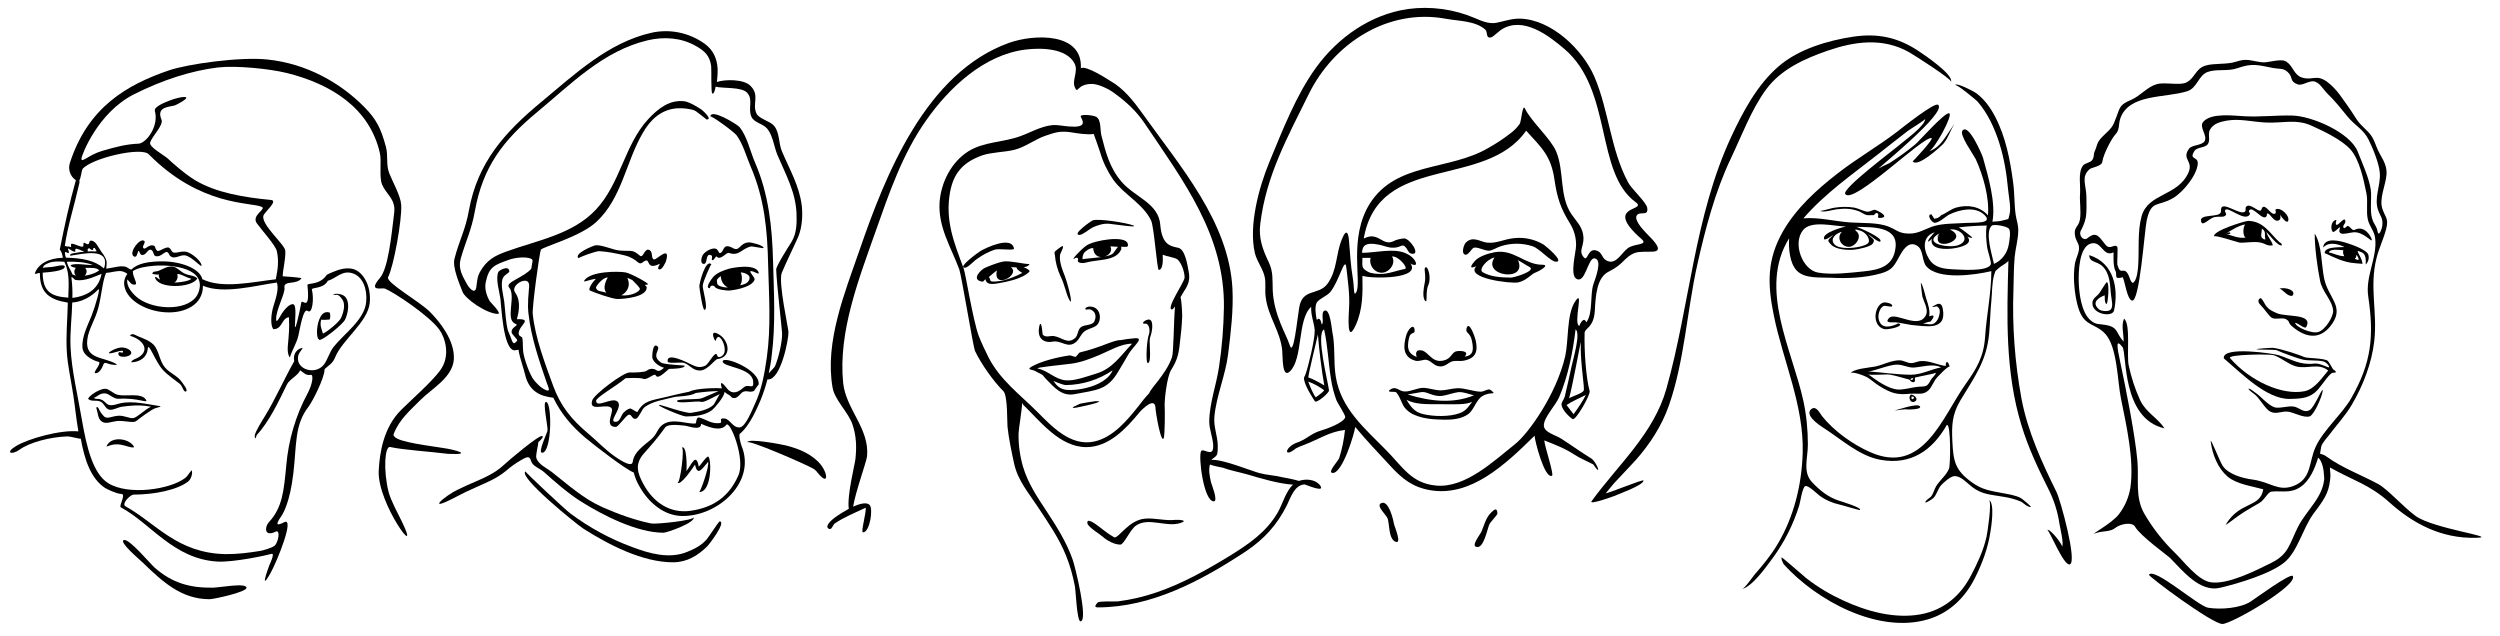 <?xml version="1.0" encoding="utf-8"?>
<!-- Generator: Adobe Illustrator 22.1.0, SVG Export Plug-In . SVG Version: 6.00 Build 0)  -->
<svg version="1.1" id="Layer_1" xmlns="http://www.w3.org/2000/svg" xmlns:xlink="http://www.w3.org/1999/xlink" x="0px" y="0px"
	 viewBox="0 0 2079.4 529.3" style="enable-background:new 0 0 2079.4 529.3;" xml:space="preserve">
<g>
	<path d="M120,200.4c-3.6-2.9-12.6,9.2-9.2,12.4c3,2.9,3.7-3.2,4.1-3.7c1.1-1.7,1,2.5,2.9,2.9c4.2,0.9,5.1-6.3,8.5-3.8
		c1.6,1.2,1.2,4.3,3.1,4.8c4.5,1.3,7.6-4.5,9.9-3.2c1.2,0.7,1.3,2.1,2.1,2.9c3.4,3.7,8.3-1,12.5-0.3c6.1,1,14.5,11.6,13.7,8
		c-0.7-3.6-7.6-9.4-12-10.8c-4.4-1.5-10.3,2-12.2-0.1c-1.2-1.3-1.6-2.9-2.9-3.5c-2.7-1.2-8.5,4-9.9,2.5c-2.1-2.2-0.9-4-3.5-4.4
		c-3.5-0.6-6.2,3.6-7.6,2.5C117.5,205.1,121.6,201.7,120,200.4L120,200.4z M144.9,235c2.4-1,3.2-4.7,2.7-6.2c-1.2-3,8.7,2.4,9.6,2.5
		C162.8,232,152.9,235,144.9,235z M153.5,227.5c-3.6-1.7-6.2-5.1-9.4-5.7c-4.8-0.8-8.4,2-12.5,3.6c-1.5,0.6-4.7-0.1-4.9,2.4
		c2,0.2,3.7,1,5.4,0.4c-0.3,2,0.5,3,1.1,4.4c-1.9-0.6-2.2-2.1-4.3-2.3c1.3,10.3,30.8,9.5,35.2,1.3
		C161.6,228.9,157.5,229.4,153.5,227.5L153.5,227.5z M109.2,301.4c0.2-2.3,4.3-2.9,6.7-4.6c9.5-6.6,1.5-15-7.8-17.5
		c1.7-2.9,4.7-0.4,6.7,0.4c4.7,1.9,9.7,3.7,12.9,7c4.5,4.6,4.9,13.5,9.4,18.8c4.5,5.4,10.3,6.6,14.4,12.6c0.8,1.2,5.2,6.6,3.2,7.5
		c-2,0.9-2.7-4-4.9-6.1c-1.4-1.3-10.9-7.8-14.5-12c-6.5-7.4-11.9-23.7-12.4-17.4C122.2,297.3,116.5,301.1,109.2,301.4"/>
	<path d="M98.6,293.5c0.6-1.8,4,1.3,3.7-1.2c-0.2-1.9-7.4,1.5-11,1.6c-3.2,0.1,5.4-5.3,10.8-4.9c2.7,0.2,7.2,2,7.1,4.6
		C108.9,297.4,96.9,298.3,98.6,293.5L98.6,293.5z M133.1,337.8c-9.6-1.3-22.5-4.8-33.3-2.3c-2.6,0.6-5.6,2-8.7,1.4
		c-2.8-0.5-3.8-3.3-6.6-4.4c-3.3-1.4-3.3,0.1-6.6-1.5c3.6-1.3,4.8-4,9.4-3.8c3.5,0.1,7,4.8,11.4,4.5c16.9-1.1,25.4,4.7,22.5,0.5
		c-3.9-5.7-16.6-2.2-23.2-3.8c-4.3-1-7.6-5.7-11.5-5c-4.4,0.8-11.4,4.8-13.3,8.3c3,2.8,6.3,0.6,10.5,2.4c2.8,1.2,4.1,6.2,7.3,6.7
		c3.3,0.5,7.1-2.1,10.4-2.5c7.8-1.1,13.4-1.4,19.8-0.7c0.7,0.1,3.7,0.6,4.4,0.7c-4.6,1.9-11.4,8.8-14.5,9.4
		c-3.2,0.7-7.4-2.2-12.6-1.9c-5.4,0.3-9.1,3-11.8,0.7c-2-2-3.7-4.3-4.8-7c-0.6-1.2-2.4-1.6-1.5,0.9c1.1,3,0.8,8,4.5,10.4
		c3.3,2.1,7.8-0.1,12.4-0.6c6-0.6,13.5,2,16,0c2.5-2,12.7-9.7,16-10.7C130.8,339,135,338.1,133.1,337.8z M111.6,372
		c-2.7,0.8-6.5-1.4-11-2.1c-5.5-0.9-8.4,0.3-12.1,1.6C92.2,361.8,108.7,364.9,111.6,372"/>
	<path d="M327.5,360.8c4.9-12.4,14-19.7,22.1-28c8.9-9.1,27.1-18.8,27.9-34.1c0.8-15.8-12.1-31.5-20-39.4c-9-8.9-37-24.5-34.7-28.8
		c4.6-8.7,11.7-47.8,10.9-60.2c-0.5-7.4-7.2-19.3-9.9-26.1c-2.9-7.3-0.8-14.7-2.8-22c-4.1-15.5-8.1-23.1-17.8-33
		c-20-20.3-47.9-36.2-80.6-39.7c-22.8-2.4-65.9,3.6-82,9C105.2,70.6,73.3,89.3,58.3,135c-2,5.5-0.1,11.6,4.8,14.9
		c-5.3,18.8-9.4,37.7-13.4,57.8c1.5,1.1,2.2,4.5,2.6,6.7c-11.8,0.3-20.8,5.2-23.4,13.2c1.2,0.7,3.2-1.1,4.3-0.3
		c-0.2,16.6,8.5,22.1,23.2,24.4c-0.2,13-1.7,26.8-0.8,41.2c0.6,10.8,3.5,23.4,5.4,36c1.7,11.1,2.2,18.4,4.2,29.9
		c-15.1-1.5-41.9,6.2-51.7,12.1c-9.8,5.9-3.7,7.8,2.8,3.1c8.2-6,25.2-10.5,39.4-11c3-0.1,10.5,2.2,11.5,1.9
		c3.1,17.3,8.2,33,20.1,40.9c1.9,1.2,9.9,5,13.4,5c4.7,0-2.2,10-0.2,11.2c24.8,13.2,43.9,43.1,80.6,45.1c13.1,0.7,40.7-5.2,44.7-6.4
		c3.3-1-1.7,9.2-1.7,9.2c-5.4,14.8-5.1,17.5,1,6.6c5.7-10.3,20.3-46.8,11.2-42.1c-5.9,3-7.6,2.5-2.5-4.8c1.7-2.4,7.4-11.9,10.2-36
		c2.8-23.6,0.8-40.1,12.6-55.3c3.2-4.2,13.4-23.9,13.4-31.3c3.4-3.3,6.6-4.3,8.8-9.9c5.8-14.3,27-29.2,28.7-44.9
		c1.4-13.1-4.3-24.2-11.8-27.7c-6.4-3-14.3-0.2-19.2,1.9c-1.6,0.6-3.2,1.4-4.7,2.2c-6,9-16.3,6.5-16.1,8.5
		c2.5,23.7-4.5,10.9-5.1,14.6c-1.7,9.6-5.3,24.8-5.3,19.3c0-4.3,1.6-17.1-1.3-17.9c-3.3-0.9-8.1,5.4-9.4,7.4
		c-2.1,3.3-4.7,8.8-4.9,5.4c-0.5-7.9,7.8-21.9,6.9-26.8c-0.5-2.8,2.2-3.7,5.5-4c3.3-0.3,7.3-1.2,8.7-3.8c-6-1-10.3-1-15.7-1.5
		c0.3-6.6,2.5-13.7,2.2-21.2c-0.2-5.1-20.3-21.7-18.2-29.2c0.8-3,12.7-12.5,6.2-13.1c-22.2-2.1-45.7-6-62.8-16.3
		c-8.8-5.2-20.3-15.6-22.8-18c-3.5-3.2-15.9-9.7-14.8-13.4c1.6-5.5,11.4-14.5,9.4-19.2c-4.6-10.8,6.8-10.4,11-11.7
		c1.7-0.5,11.5-5.8,9.4-6.8c-1.8-0.9-9.5,1-13.8,2.8c-3.5,1.4-13,5-12.1,8.5c3.6,13.3-7.6,27.1-13.6,27.3c-10.1,0.4-18.6,2.6-30.2,6
		c-11.6,3.4-17.8,11-17.2,6c0.3-2.6,13.4-37.8,43.7-53.1c23.8-12,48-19.7,69.9-22.3c14.8-1.7,42.4,1,57.1,4.6
		c36.6,9.1,69,28.9,77.5,66.8c1.5,6.5-0.8,19.7,1.8,26c3.3,8,11.4,12,10.1,23.2c-2.3,19.3-5,46.5-11.9,54.5
		c-10.4,12,1.9,7.9,4.1,8.8c7.3,2.9,36.5,22.2,45.2,34c4.8,6.5,10,22,0.5,34.5c-7.3,9.7-23.1,23.5-32,32.3
		c-15.1,14.9-18.1,36.6-18.8,50.8c-1.3,27.3,36,76.9,19.4,42.5c-3.1-6.4-9.4-17.8-11.2-25c-4.5-17.8-3.2-38.3,1.3-37.3
		c11.4,2.5,31.3,3.6,48.2,5.7c22,1,5.3-3.6-4.3-4.9C347.5,369.4,325.3,366.6,327.5,360.8z M56.8,207.9c-1.5-3.4,3.7,2.1,5.7,1.4
		c0.6-0.2-0.5-1.1,0.5-2.3c0.6-0.6,3.1,0.7,7.2,2.4c-2.6,0.1-5.1,0.5-7.6,1c-1.5,0.3-4.7,0.4-4.3,2.3c10.1-1.4,34.1-7.6,28.2,10.6
		c-7.6-6.6-17.5-8.6-31.7-9c-0.5-1.2-0.7-2.5-0.8-3.8c-0.1-1.8,1.1-0.4,2.8,0C57.5,210.7,57.4,209.4,56.8,207.9z M73.4,206.8
		c1.2-1.2,2.1,1.5,3.5,1.1c1.4-0.4,0.1-1.6,1-1.7c1.6-0.1,0.9,0.5,2.5,2.9c-2.1,0.2-4.1-0.3-7.6,0.1C73.7,208.6,72,208.2,73.4,206.8
		z M59.4,230.7c0.6-1,2.3,2.1,3.7,2.2c7.1,1.2,15.2-2.7,20.1-4.6l1.3-0.6c-2.2,11.5-10.2,18.3-24.3,20.1
		C60.4,242.2,60.1,236.4,59.4,230.7z M70.8,222.8c4.4,0.1,9.8-0.5,11.7,2.1c-4.3,3.4-12.6,4.7-11.9,4.3
		C71.5,228.5,73.2,225.1,70.8,222.8z M58.7,220.5c0.3,2.1,4.9,2,4.3,2.5c-0.9,0.9-1.3,2.2-1.1,3.5c0,1,0.4,2,1.2,2.6
		c0.6,0.5-1.9-0.5-2.8-0.8c-1.5-4.1-3.7-6-4.7-10.6c8.8-0.2,15.2,0.4,21.6,2.6C71.7,220.8,63.6,218.5,58.7,220.5z M56.8,247.6
		c-14.9-1-21.2-5.5-21.3-20.8c6.6-0.5,19.3-1.6,18.3-5.4c-0.4-1.5-6.1-0.2-8.5,0.3c-3.2,0.7-6.5,0.4-9.7,1.1c0.7-2.4,2.6-3.1,5-4.1
		c3.9-1.6,7.6-1.2,12.9-1C57.7,226.3,57.3,234.4,56.8,247.6z M227.3,255.1L227.3,255.1c-2,6.7-2.5,15.8,0.1,18.7
		c7.6,0,6.5-8.9,12.9-10c0.6,8.2-0.1,15.3-0.9,23.9c-0.3,3.4-0.1,7.5,1.7,9.6c2.1-6.8,5.6-11.7,7.1-18.2c1.3-5.8,4.1-23.3,7.7-20.5
		c3.8,3.1,5.5-9.8,3.5-17.7c-0.5-2.1,9.7-0.4,13.2-7.3c7.3-2.1,12.1-9.4,21.2-6.1c7.7,2.8,11.8,12.4,10.8,23.5
		c-1.3,15-18.3,26.4-27.1,37.5c-3.6,4.6-4.9,10.7-8.2,14.9c-7.1,8.8-22.9,4-21.4-6.5c0.5-3.7,2.2-4.3,3.9-7.5c-3.1,0-6.4,3.2-7,6.1
		c-0.4,1.6-0.4,3.4-0.1,5c-7.3,12.7-16.1,32.3-24.2,45.4c-2.2,3.6-8.3,13.2-8.6,16.4c-0.1,1.5,0.3,4.4,1.6-0.4
		c10.3-11,18.3-28,25.1-42c2.1-4.4,9-7.3,11.1-11.9c3.1,2.1,4.7,4.5,8.8,3.8c2.5-0.4,1.5,7.7-2.6,15.3c-10,18.6-16,39.1-17.8,60.2
		c-2,21.2-3.3,35.1-14.5,47.1c-3.4,3.6-4.1,12.6,5.7,7.8c4.3-2.1,2.1,9.5-1,11.8c-2.3,1.8-9.7,3.9-11.7,4.2
		c-9.2,1.5-19.2,2.8-29,2.7c-40.4-0.8-57.8-25.7-83.4-39.9c-3.2-2.3,4.4-9.6,6.9-9.6c17.5,0,36.7-4,45.4-10.9c2.2-1.7,4-6.3,3-9.4
		c-2.4,2.4-3.1,4.7-5.5,6.5c-12.3,9.5-47.4,14.8-64.1,4.2c-12.7-8-17.9-30.5-21.6-51.7c-3.7-21.6-8.7-42.1-9.6-61
		c-0.6-13.4,1.2-26,1.4-37.5c11.9-0.7,20.1-9.2,21.5-10.7c2.5-2.6-2.1,13.1-5.4,21.7c-3.2,8-8.3,17.5-7.6,26.6
		c0.6,7.5,11.1,11.3,12.9,11.6c4.4,0.6-5,9.3-2.1,9.6c3.3,0.2,5.7-4.6,6.7-7.4c0.7-2,2.8-0.9,4.8-0.2c2,0.7,7.9,1.2,5.9,0
		c-10.7-6.3-26-3.6-24.2-20.1c0.9-8.7,6.6-16.6,9.2-26.7c2.8-10.6,3.2-21.1,6.4-29c3.8-0.2,8.4-1.8,12.5-1.5
		c1.9,0.3,3.7,1.1,5.3,2.3c-2.3,2.9-3.2,6.6-2.5,10.2c2.2,12.3,19,21.2,35,21.8c15.6,0.7,30.5-6.5,30.3-22.1
		c17.4,7.2,43.3-0.2,61.5-2.7C232.2,240.4,229.3,248.5,227.3,255.1z M110.5,225.5c4.2-2.8,10.7-3.9,18.2-4.5
		c14.9-1,43.9,2.1,36.3,22.4c-5.8,15.3-35.6,15.3-50,4.7c-4.4-3.4-10.1-9.6-9.1-15.7c2.1,2,3.4,5.1,6.7,4.2
		C114.8,236,110.3,230.5,110.5,225.5z M68.6,140.6c7.4-9,48.8-18.7,55.1-12.3c43.3,43.8,85.3,39.6,94.1,43.8
		c3.9,1.9-8.9,6.9-4.2,13.6c4,5.6,15.6,18.3,16.7,23.3c1.7,8.2,0.9,14.2-0.9,23.3c-18.7,2.1-44.5,8.2-61.1-0.1
		c-2.1-9-18.1-14.9-33.7-14.8c-10.7,0.1-19.8,1.4-25.5,6.9c-1.2-0.5-2.3-1.1-3.3-1.8c-3.7-2.5-12.2,0.4-17.4,1
		c0.2-3.8,0.8-5.5-0.4-8.3c-1-2.1-2.2-4-3.7-5.8c-2.5-3.4-4.8-9.7-9-9.2c-1.3,0.2-0.7,2.4-1.9,2.9c-1.4,0.6-3.6-2.4-4-0.6
		c-0.1,0.6,0.2,2.3-0.4,2.6c-1.5,0.7-5.8-1.9-9.1-2.4c-1.7-0.2-0.3,3.1-0.8,2.8c-1.3-0.7-4-0.2-5.2-1c2.4-16.6,8-33.9,11.4-49.3
		c0.3-1.5,1.2-3.7,0.7-5.3C67.3,148.2,67.6,143,68.6,140.6z"/>
	<path d="M265.9,282.9l-1.5-1.5c-1.7-4.4-0.5-15.7,3.8-20.1c1.5-1.6,3.7-2.1,5.7-1.4l0.4,0.1l0.1,0.4c0.4,1.6,0.4,3.3,0,4.9
		l-0.2,0.5h-0.6l-1.3,0.1c-1.7,0.2-3.4,0.2-5.1,0c-1.5,4.6,0.5,8.2,1.4,11.6c4.3-2,13.6-9.8,15.1-13.1c2.4-5.3,3.8-12.1,0.7-15.8
		c-1.8-2.2-2.7-3.9-5.8-3.3l-1.8-0.7c3.7-0.6,8.3-0.1,10.5,2.5c3.9,4.7,2.2,13.4-0.2,18.6c-1.8,4-16.9,15.9-20.6,16.9L265.9,282.9z
		 M174.3,498.4c-23.3,0-39-14.4-55.5-30.4c-2.5-2.4-20.2-17.3-15.8-18.8s21.8,19.6,25.7,23c14.6,12.8,29.4,16.9,48.5,16.6
		c5.5-0.1,28.2-4.4,27.8,0.2C204.6,492.6,177.6,498.4,174.3,498.4L174.3,498.4z"/>
</g>
<g>
	<path d="M1903.1,183.9c2-4-5.7-11.6-10-9.9c-1.2,0.5,0.5,2.8-0.5,3.5c-3.6,2.6-8.2-8.8-11.1-4.6c-0.5,0.8-0.4,1.7-1.2,2.2
		c-2.3,1.3-9.2-7-12.2-2.9c-0.8,1.1,0.2,2.4-0.6,3.5c-3.2,4.6-19.4-9.3-20.1-1.8c-0.1,1.1,0,1-0.1,2.2c-0.6,5.5-19.1,1-16.4,8.5
		c1.3,3.8,6.4-2.7,10.6-3.9c4-1.1,8.5,0.7,10-2c0.6-1.1-1.3-2.6-0.8-3.7c1.7-4.4,16.2,10,20.5,3.5c1-1.5-1.3-1.9-0.5-3.4
		c2.7-4.7,11.8,9.8,14.6,4.6c0.7-1.4-0.4-1.9,0.7-2.1c2.2-0.5,5.7,8.6,10,5.3c1.8-1.3-0.2-5.6,0.9-3.7
		C1898.1,181.3,1902.1,186,1903.1,183.9L1903.1,183.9z M1943.2,186.9c-1.3-1.1,1.1-4.3-0.5-3.9c-3.4,0.8-4.6,6.7-2.6,9.6
		c1.2,1.9,6.4-5.1,6.2-3.2c-0.3,2.2-1.5,3.3,0.8,4.7c2,1.1,6.9-0.6,10.6-0.9c8.5-0.6,15.9,9.7,15,5.9c-0.4-1.9-5.8-12.3-14.2-7.9
		c-2.1,1-3.2-2.5-5.7-3.3c-0.5-0.2-2.8,2.6-3.4,1.7c-1.5-2.4,2.1-3.5,1.3-6.2C1949.8,180,1944.8,188.2,1943.2,186.9L1943.2,186.9z"
		/>
	<path d="M1884.5,199.7c-5.7-2.3-3.2-4-3.2-9.6C1885.5,192.9,1882.9,195.2,1884.5,199.7C1883,199.2,1883.8,197.8,1884.5,199.7z
		 M1851.3,194.4c3.9-2.6,11.7-7.3,16.2-7.7c-1.9,1.7-2.3,9.7,0.4,10.9C1862,198.5,1856.9,196.1,1851.3,194.4
		C1856.2,191.2,1856.8,196,1851.3,194.4L1851.3,194.4z M1896.2,201.7c-8.5-7.9-13.2-17.5-26.1-18c-2.3-0.1-30.7,8.5-28.4,13.1
		c-1-2,19.4,4.7,21.1,5c4.6,0.4,11.8-1.3,17.6,0c3.8,0.8,5.3,3,10,2.3c-0.5-3.5-4.3-6.9-5.3-11.1c2.2,1.9,9.4,11.9,12.8,11.1
		C1898.1,203.1,1897.4,202.1,1896.2,201.7C1889.7,195.8,1896.7,202.3,1896.2,201.7L1896.2,201.7z M1925.3,194.3
		c6.2,9.9,5.4,25.9,7.9,37.7c3.5,15.7,16.5,22.7,6.8,37c-8.8,13.1-20.8,13.4-33.7,2.3c-3.5-3-1.2-3.5-4.7-5.7
		c-2.8-1.8-8.4,0.4-11.7-1.1c-2.5-1.2-5.5-6.6-10.3-11.5c-1.5-1.5-1.8-4.3,0.9-5.1c2.1,2,2.9,4.7,4.7,7c2.5,3,4.5,3.7,8.6,5.6
		c7.6,3.4,30.1,0,24.6,11.2c-1.3,2.6-5.8-2.4-9.4-3.3c0,3.5,14,9.6,19.4,7.7c6-2,12.6-13.1,12.2-17.8c-0.7-8.6-9.2-15.7-10.9-25
		C1927.5,222.6,1925.2,205.3,1925.3,194.3"/>
	<path d="M1903.8,245.6c-2.7-1.1-5.3-4.7-7.8-5.6c5.1-1.3,14.1,1.4,10.9,5.8C1906.3,246.4,1904.6,246,1903.8,245.6L1903.8,245.6z
		 M1940.5,307.1c-1.1-2-3.7-6.5-4.4-7c-3.4-2.4-17.2-2-19.4-3.1c-2.7-1.3-18.8-6.9-26.2-7.7c-1.1-0.1-14.8,0.7-13.4,1.3
		c0.6,0.3,15.3,0.2,16.3,0.6c6,2.7,18,7,21.9,7.9c4.9,1.1,12.3,0.3,17.1,1.5c3.4,0.9,6.3,5.6,4.1,4.9c-2.2-0.7-7.6-3.6-11.5-3.1
		c-12,1.4-18.4-3.3-29.7-7c-4.2-1.3-47.3-7.9-45.6,2.7c14.4,12.1,35.6,34.2,55,33.7c9.7-0.2,16.9-0.6,23.3-7.8
		c3.8-4.3,10-14.2,12.6-14C1944,310.2,1943.2,308.8,1940.5,307.1L1940.5,307.1z M1916.8,325.4c-18.6,3.7-45.4-8.5-61.9-27.5
		c-2.8-3.2,33-3.5,36.2-2.5c6.5,2.2,11.9,7.4,18.5,9.3c9.4,2.6,18.6-3.2,26.9,3.5C1931.4,314.1,1925.3,323.7,1916.8,325.4z"/>
	<path d="M1931.9,325.3c0.6-5.4-6.6,13.3-10.7,15.7c-5.1,3.1-8.7-2.3-13.7-2.9c-4.6-0.6-12.1,2-15.9,0.6
		c-6.1-2.4-10.7-8.9-16.4-12.6c-5.5-4.4-7.3-3.5-0.7,1.3c5,3.3,8.9,12.3,13.9,15c4.9,2.5,9.1-0.6,14.7,0c4.6,0.6,13.3,5.5,18,3.9
		C1924.8,345.1,1931.3,330.2,1931.9,325.3L1931.9,325.3z"/>
	<path d="M1933.3,395.9c0,17.1-14.6,27.9-21.9,42.3c-7.4,14.8-7.7,22.8-22.5,30.1c-12.5,6.2-35.9,18.2-50.2,16
		c-10.6-1.7-22.1-17.1-29.3-24.1c-10.1-9.8-18.9-20.9-26-33.2c-7.7-13.7-4.2-28.4-5.6-43.8c-2-22-9.6-60.2-14.2-81.7
		c-3-13.8-3.8-20.1,1.8-12.8c3.8,5-1,59.6,35,67.6c-6.3-9.3-15.4-13-20.4-23.6c-4.2-9.2-7.3-18.8-9.4-28.7
		c-1.9-8.4,1.8-34.7-3.9-38.9c-2.6,5.5-0.1,13.3-0.4,19c-6.7-7.3-4-11.8-14.8-13.8c-5.8-1.1-7.9,0.2-12.8-4
		c-7.7-6.7-9.5-23.1-9.7-32.2c-0.2-7.6,0.2-28.6,10-31.5c9.3-2.7,10,11.7,19,7.3c-0.1,4.2-0.4,12,1.7,15.8c0.7,1.2,0,3.8,0.9,5.1
		c0.7,1,5.1-0.1,4.9-0.3c1.8,2.5,3.5,18.1,7.7,19.5c6.5,2.3,10.5-58.7,12.4-66.9c3.8-17,9.1-10.9,21.8-18.3
		c8.8-5.1,20.1-19.6,20.6-28.6c0.4-6.7-7.7-2.7-2.7-10.7c2.1-3.3,9.1-2.4,11.2-5.8c2.2-3.4-0.4-8.3,1.7-11.9
		c2.9-5.1,8.4-6.4,13.6-7.4c10.7-2,21.8,1,32.5,1.5c13.4,0.8,25.3-3.2,38,2.5c10,4.5,25.4,11.7,32.8,20c7.6,8.7,10.9,25.3,13.2,36.4
		c1.4,7.1-0.4,14.9,1.2,21.9c1.4,5.9,5.5,9.5,6.1,15.7c1.8,16.1-8.3,31.2-5.8,48.2c4.9,33,2.8,54.8-14,84.4
		c-7.5,13.2-23.4,26.8-29.7,40.6c-6,12.9-3,26.8-18.7,32.7c-12.7,4.6-18.7-3.3-33.7-5.4c-8.4-1.1-20.2-4.3-25-11.5
		c-2.4-3.6-10.4-24.4-9.9-20.1c1.4,10.9,5.9,22.1,14,29.1c7.6,6.4,20.2,7.9,29.7,10.6c-2.6,15.7-19.4,9.7-31.1,29.2
		c-1,1.8,8.9-6.5,15.1-10.3c3.3-2,9.4-5.7,12.7-7.5c4.6-2.6,7-9.2,10.2-9.5c8.9-0.9,15.7,1.8,24.1-3.9c7.8-5.3,12-15.6,14.6-24.3
		c3.6,2.5,4.9,11.2,4.9,15.1C1933.3,401.4,1933.3,390.2,1933.3,395.9L1933.3,395.9z M1734.9,180.9c0.8-4.6,0.6-12,0.5-17.1
		c-0.2-10.4-4.7-16.8,2.8-23.2c1.7-1.3,10-2.4,10.4-5.9c0.8-6.5,8-19.9,10.9-22.9c3.8-3.9,2.4-8.4,4.1-13.3
		c7.2-20.6,37-16.8,55.6-22.6c8.3-2.6,9.3-13.1,16.9-16c7.4-2.8,16.8-0.3,24.9-3.2c12.5-4.4,16.9-2.6,29.9-0.1
		c4.9,0.9,8.3-0.1,11.9,3.3c5,4.6,1,7.6,8.4,10.3c3.8,1.4,9.6-3.6,14-2.4c4.4,1.2,7.3,6.7,10.3,9.7c6.8,6.6,11.5,12.6,17.2,19.6
		c5.7,7,13.2,10.6,17.3,18.9c3.6,7.2,8.7,19.6,9.4,27.5c1,10.8-5.2,21.1-1.2,31.8c1.7,4.7,3.6,5.6,3.4,11.1c-0.2,4.6-3.2,10.8-4,6.3
		c-1-5.4-3-5.3-4.7-11.4c-1.8-6.3-0.1-17.2-1-23.6c-1.5-10-7.1-22-10.9-31.7c-6.4-15.9-38.3-29.6-54.6-29.9
		c-13.3-0.3-26,1.3-39.5,0.6c-8.9-0.4-27.7-3.1-34.3,4.6c-3.9,4.5,3.8,11.2,1.1,16.1c-2,3.6-10.7,3.1-12.9,6.2
		c-6.6,9.1,3.9,10-0.6,20.1c-8.9,19.7-33.4,16.8-38.9,36.1c-3.5,12.5-2,27.3-2.8,40.2c-0.2,3.4-0.8,11.9-3.7,14.8
		c-2.2,2.2-3.4-4.6-5-7.1c-3.8-6.2-6,2.2-8.7-7.7c-0.3-1.3,0.6-13.6,0-14.6c-2.4-3.2-5.9,3.1-9.9-1.9c-5.6-6.8-7.4-11.5-15.1-5.3
		c-3,2.4-7.1-2-5.6-5.9C1731.8,190.1,1734.1,185.2,1734.9,180.9L1734.9,180.9z M1978.1,402.6c-12.9-7-30.5-13.7-42.3-22.4
		c-7-5.2-6.6,1-5.1-8.6c0.4-2.8,5.6-8.5,6.9-10.2c6.2-8.3,13.2-15.7,18.5-24.7c9.4-15.9,16.6-34.5,18.7-52.9
		c2.8-24.1-4.2-45,1.9-69.2c2.2-8.7,6-16.2,8-24.1c2.1-8.4-0.2-9-2.9-16.1c-3.4-8.9,2.6-20.3,3.2-29.2c0.6-9.9-5.2-14.7-8.4-23.3
		c-3.7-9.8-4.7-10-12.5-17.8c-4.1-4.1-6.5-9.2-9.7-13.6c-5.4-7.4-10.5-16.3-18.6-22.3c-9.3-6.9-12.3-0.8-21.4-3.8
		c-6.4-2.2-7-9.2-12.5-13c-4.6-3.3-15.2,1.1-20.6,0.4c-10-1.3-12.2-3.5-21.4-0.5c-7.8,2.6-18.1,1-25.6,3.3
		c-8.3,2.6-8.6,10.4-15.8,14c-5.4,2.7-17.9-0.5-24.6,1.4c-8.2,2.4-13.5,9.7-21.4,13.1c-9.4,4-9.1,6-12.1,14
		c-3.4,9.2-3.8,8.9-11.6,16.5c-5.1,5-4.3,7.5-6.6,12.5c-1.2,2.7,0,3.9-1.9,6.9c-1.5,2.5-6.2,2.4-7.9,4.9c-4.1,5.8-1.8,15.8-2.3,23
		s1,15.2-0.1,21.7c-1.2,6.9-5.7,5.9-3.9,14.4c0.6,2.8,2.8,5.5,3.1,8.2c0.5,4.6-2.5,9.1-3.4,14.2c-0.8,5.5-1,10.9-0.6,16.4
		c0.5,7.4,1.7,15.7,4.3,22.7c5,13,13.4,10.5,21.5,19.1c10.2,10.9,10.2,39.8,13.1,53.7c4.6,23.1,11.1,50.8,7.9,74.2
		c-1.3,8-4.5,15.6-9.5,22.1c-6,8.2-26.9,18.7-18.9,15.7c5.1-1.8,11.8-0.8,15.8-4.2c5-3.8,14.3-4.9,16.4-1.1
		c4.1,7.5,27.6,24.5,29,25.9c11,11.2,25,28.9,41.7,25c15.3-3.6,42.2-11.6,53.9-21.4c10.7-9.1,14.9-27.7,23.5-39.7
		c5.4-7.5,11.8-14.8,13.5-24.4c1.4-8.3,1-6.9,0.5-14.6c19.7,11.1,32.6,13.9,49.7,29.2c18.1,16.2,41.9,30.4,72.7,29.3
		c18.1-0.6-35.8-7.4-50.9-18C1998.7,421.5,1986,406.9,1978.1,402.6L1978.1,402.6z"/>
	<path d="M1960.8,216.1c-0.5-0.2-2.6-0.8-2-1.2c2-1.2,0.2-4.3,1.9-2C1961.7,214.3,1962.6,216.8,1960.8,216.1L1960.8,216.1z
		 M1937.1,210c0.8-3.5,10.1-1.9,12-1.9c-0.5,1.7-0.2,3.5,0.8,5C1945,213.1,1941,210.6,1937.1,210z M1970,212.4
		c-0.4-4.3-13.1-8.6-16.6-9.8c-7.7-2.6-19.6-5.4-21.1,2.8c-0.4,2.4,2.4-6.8,17.3-0.2c2.6,1.1-16.8-1.3-16,5.5
		c0.5-0.4,9.5,4.9,17.9,7c6.4,1.7,12.5,1.3,13.4,1.9c0.5-4.3-6.4-12.3-2.8-10.6c2.8,1.2,6.3,1.1,5.6,11
		C1969.8,218,1970.6,215.2,1970,212.4C1969.5,207.2,1970.2,214.5,1970,212.4L1970,212.4z M1740.4,252.9c-0.4-5.1,3.8-6,6.1-9.6
		c0.8-1.2,5.1-8.2,5.8-8.7c2.6,0.7,1,17.1,0,18.2c-2.1-0.2-1.5-6.1-1.7-7.2c-5.2,2-11.2,5.9-4.9,11.6c1.9,1.7,7.4,2,9.2,0.8
		c3.4-2.1,1.4-8.4,0.9-13.1c-0.8-8.2-0.8-17.5-7.1-23.5c-4.7-4.4-10.8-2.9-11-9.2c20.8,6.5,24.5,27.9,20.7,46
		C1757.1,264.1,1741,261.6,1740.4,252.9L1740.4,252.9z M1848.5,519c-8.5,0-61.9-39.8-61.1-41c4.5-6.4,40.9,26.1,49.2,27.5
		c10.5,1.7,26.9,0.4,35.5-5.2c3.3-2.2,33.1-23.9,34.9-21.2C1912,486.6,1856.2,519,1848.5,519z"/>
</g>
<g>
	<path d="M598.7,278.6c-9.9-6.5-3.8,6.4-3.4,4.8c0.2-1.1,0.7-2.1,1.5-2.9c2.3-2,7.3,7.1,5.7,12.8c-0.7,2.2-3.5,4.6-5.5,3.3
		c-0.7-0.5-0.2-1.6-1.2-2.1c-2-1-6.5,8.3-9.1,9.6c-4.9,2.3-7.8,0.9-12.3-1.2c-0.9-0.4-20.7-11-19-2c0.3,1.6,11,0.3,13,0.8
		c5.3,1.4,7.4,6.5,13.8,6.5c6.2,0,12.4-9.2,14.4-9.5C608.7,297.2,606.6,283.9,598.7,278.6L598.7,278.6z M585.9,257.7
		c-1.5,0-4.1-17.3-4.2-19.5c-0.1-2.6,5.2-23.1,10-18.4c-0.3-0.3-7.2,14.6-7.2,18C584.3,240.3,589.6,257.7,585.9,257.7L585.9,257.7z"
		/>
	<path d="M585.5,219.5c-3.4,0-2-5.3-1.3-6.8c1.3-2.7,5.9-5.8,9.5-6c4.7-0.4,3.4,5.8,6.3,3.2c2.4-2.1,1.7-7.9,9.7-3.5
		c5.8,3.1,5.3-4.4,13.2-4.8c1.8-0.1,12.5,2.4,12.2,4.7c-0.1,0.5-9.6-1.6-10.5-1.3c-8,1.9-9.8,8.3-18.2,5.4c-2.3-0.9-7.1,6.7-10.3,3
		c-0.7-0.8-2.1,3.1-3.4,3c-2-0.1,1.4-3.8-2.1-4.4C586.8,211.4,588.6,219.5,585.5,219.5L585.5,219.5z M548.8,224.1
		c-3.6,0,1.1-5.3-0.3-4.6c-12.5,6.2-6.4-7.1-13.8-1.4c-4.3,3.3-3.6-2.8-15.2-5.7c-6-1.5-14.8-3.2-21-3.5c-3.3-0.1-17.8,5.5-17.3,5.9
		c-4.4-3.8,12.4-10.6,14.3-10.8c5.5-0.4,14.6,4,20.1,4.4c10.7,0.8,10-1.2,16.7,4.3c2.9,2.4,3.7-7.2,8.1-4.6c2.9,1.8,0.9,6.9,3.6,7.7
		c2,0.6,14.3-12.9,9.8,1.9C553.3,218.6,550.9,224.1,548.8,224.1L548.8,224.1z"/>
	<path d="M664,196.8c3.1-7.5,3.8-17.5,2.9-25.6c-2-16.6-10.1-30.1-16.5-45.3c-2.9-6.8-1.8-15.4-6.5-21.2
		c-3.4-4.1-12.8-5.8-14.8-10.5c-3.6-8.3,3.1-14.9-5-22.9c-5.6-5.6-21.2-5.4-27.8-3.1c0.4-3.7,0.7-7.4,0.6-11.1
		c-0.6-8.7-3.7-15.6-10.9-20.8c-12.9-9.2-29-12.5-44.4-9c-36,8.2-64.1,34.9-91.6,57.7c-30.4,25.2-52.8,50.2-60,90.1
		c-2.9,16.4-8.1,24.8-12,40.2c-1.8,7.1,4.1,20.6,6.7,27.4c2.2,5.8,19.8,18.2,29.3,18.4c4,0.1-6.2-9.8-6.6-10.5
		c-2.7-4.6-4.5-10.4-3.4-15.8c2.7-13.3,7.7-14.4,18.6-18.5c6.9-2.5,14.8-2.7,18.6-1.3c3,1.2,1.4,2.1,0.7,8.5
		c-6.1,7.3-22.1,11.3-18.5,15.5c6.2,7.2-3.6,27,5.3,30.3c3.8,1.4-4,2.5-3.1,7.4c0.3,1.4,4.4,5.2,4.6,6.2c0,0.1,0.4,0.4-1.8,2.2
		c-1.2,1.1-2.3-0.8-2.7-2c-1.5-4.5-3-7.1-3.4-8.8c-1.8-7.5-2-15.7-2.9-23.4c-0.7-5.3-3.4-14.3-1.1-19.7c1.1-2.5,5.3-4.4,5.3-5.3
		c0-5.7-8.4-1.2-9.1,0.3c-2.5,5.6,0.9,16.4,1.7,22.1c0.8,5.7,2.2,43.1,11.9,43.1c1.1-0.1,2.1-0.3,3.2-0.5c0.1,0.9,0.2,1.7,0.3,2.1
		c0.7,4.1,4.1,14.1,5.1,18.4c3.3,14.4,13.1,18.3,23.5,19.4c6.2,12.8,14.8,23.2,26.4,33.1c6,5.1,33.9,26.8,40.5,29.1
		c1.1,4.1,2.6,8,4.8,11.6c7.3,13.1,20.2,24.6,36,24.6c29.7,0,61.2-28.4,48.9-58.3c-0.5-1.1-2.7-9-1.4-10.1
		c8.7-7.2,14.7-22.4,17.1-27.7c2.3-5.7,4.3-11.5,5.8-17.5h0.7c10.5,0,17.1-33.6,16.8-39.6c-0.2-3.7-8.5-41.2-5.6-48.9
		C652.5,221.1,662.3,200.9,664,196.8z M454.7,324.7L454.7,324.7c-4.7-1.5-9.5-7.1-10.5-8.5c-3.6-4.2-8.4-18.3-9-23.5
		c-0.5-4.1-0.1-7.9-0.7-11.4c-0.3-1.7-3.2-1.3-3.1-4.1c0.2-6.8,12.4-12.1-1.5-11.7c0.4-1.8,4.6-14-1.5-22.3
		c-4.6-6.3,12.8-15.5,11.7-4.8c-1.6,16.5-0.7,20.6-0.5,22.7c2.1,19.3,8.9,39.1,15.2,57.4C456,321.9,458.1,325.6,454.7,324.7z
		 M614.2,395.3L614.2,395.3c-7.5,17.2-20.2,26.8-40,29.6c-17.3,2.3-30.8-7.2-38.9-22c-5.3-9.6-7.5-17.1,0.5-26
		c6.2-7,11-12.3,17.4-21.3c2.2-3.1,11-2.1,16.1-1.6c3.6,0.3,13.7,4.8,13.9-1.5c3,1.3,16,7.6,20.9,0.9
		C607,349.1,620.2,381.5,614.2,395.3z M650.5,276.9c0.3,7.4-3,20.9-5.9,27.8c-0.4,0.8-3,3.3-5.2,5.8c1.1-5,2-10,2.5-15
		c3.3-25.8,1.8-52,1.1-77.9c-0.7-28.3-3.6-56.2-15-82.4c-4-9.2-6.5-21.7-12.9-29.5c-1.9-2.3-24.2-15.9-24.2-8.7
		c0-1.6,19.6,12.5,21.9,15.7c5.3,7.3,8,17.5,11.5,25.7c11.6,26.8,14,53.1,14.6,81.9c0.7,25.7,2.5,51.6-1.1,77.1
		c-1.9,13.3-4.2,26.5-9.9,38.6c-2,4.1-7.6,19.2-12.7,19.5c-5.9,0.4-7.8-6.9-12.6-7.4c-5.7-0.6-0.8,3.4-3.9,3.8
		c-7.1,0.9-11.3-3.1-17.1-4.6c-2.7-0.7-2.4,4.8-3,4.9c-6.4,0.9-18.7-4.6-26.8,0.6c-5.4,3.4-4.7,8.4-11.2,13.5
		c-9.8,7.7-13.4,11.6-14.4,18.1c-0.9,5.3-13.7-4-14.9-4.8c-7.9-5.5-14.8-12.9-22.2-19.1c-13.7-11.6-22.7-22.5-28.9-39.3
		c-6.9-19-15-39.9-17.1-60.1c-0.6-5.3,5.6-51.1,6.8-53.4c1.3-2.3,32.8-10.7,46.1-23.1c21.3-19.7,24.6-50.1,38.7-74.1
		C541,99.4,550,91.1,563,90.1c4.2-0.3,10.7,0.2,14.7,1.8c1.7,0.6,9.8,7.5,10,7.5c5.6,0-3.9-8-4.3-8.3c-3.4-2.3-10.4-6.5-14.4-6.9
		c-12.2-1.3-21.6,6-30,15.1c-19.5,21.1-23,53.3-43.3,75c-19.4,20.7-48.2,25.4-74.2,34.8c-10.1,3.6-16.8,7.2-22.4,17.3
		c-2.1,4-2,5.8-2.9,12.3c-1.1,7.5-6.8-0.5-7.6-2c-4.1-7.4-7.7-13.3-5.4-21.6c4.3-15,8.9-23.4,11.8-39.6
		c6.6-36.7,23.4-58.7,51.6-82.1c28.4-23.5,55-51.1,92.2-59.9c13.4-3.1,27.5-2.3,39.9,4.7c7.5,4.2,11.5,8,12.8,16.6
		c0.4,2.5-0.3,22.8,1,23c1.3,0.3,2.1-2.2,2.7-5.7c6.1,1.6,21.6,0,26.2,5c5.3,5.8,0.6,12.9,3.5,19.8c2.2,5.3,9.5,5.7,13.2,10.1
		c4.7,5.6,5.7,14.9,8.4,21.6c6.8,16.1,15.3,31,16,48.9c0.3,8.2,0.2,16.5-4.1,23.6c-1.3,2.1-12.8,20-12.8,23
		C646,236,650.4,273.8,650.5,276.9z"/>
	<path d="M581.5,409.3c1.1,0,8.6-21.2,7.5-25.2c-5.2,6.2-8.9,12.2-10.9,2.3c-1.3,1.9-12.2,18.5-14.8,14.9c2.3,3.1,6.7-31.2,3.5-28.8
		c4.8-3.6,4.5,17.7,4.1,19.4c4.5-5.9,8.1-15.9,10.3-3.7c2.1-2,5.1-7.1,7.5-8.4C591.7,378.4,592.9,409.3,581.5,409.3L581.5,409.3z
		 M601.1,300.6c-0.2,4.8,24,5,25.3,16.3c1,8.3-3.7,1.6-7.9,5.4c-6.6,6-11,4.7-14.2,0.3c-1.7-2.2-6.5-7.9-3.9,0.4
		c-1.7-0.3-21-0.5-27.1,2.8c-7.2,1.4-18.1,4.1-18.9,4.3c-13.3,3.1-19,3.2-24.1,12.4c-0.5,1-4.8-2.8-6.2-2.7
		c-1.6,0.1-4.2,2.1-5.5,3.5c-2,2.1-2.9,7.2-5.9,7.5c-8.3,1.1,6.2-12.1,0.9-16.8c-4.7-4-17.3,5.8-17.8-0.5
		c-0.2-2.9,16.2-11.9,24.5-18.9c0.2,0,11.9-0.8,14.8,0.5c3.1,1.4,9.3-5.2,10.3-2.9c1.8,3.7,7.6-2.6,11.1-5.4h1
		c1.1,0,12.2-0.1,12-2.6c0-0.4-16.9-0.8-19.6-2.6c-8.7-5.8-0.3-10.7-2.9-13.4c-4.2-4.1-4.8,8.4-4.3,9.9c1.3,3.7,5.4,6.5,9.6,7.8
		c-2,1.8-4.2,3.5-6.2,2.1c-2.5-1.8-5.9-1.6-8.2,0.4c-1.7,1.3-11,1.6-14.1,1.4c-5.1-0.3-29.6,18.2-31.2,23.2
		c-3.4,10.7,13.5,1.3,16.3,7c1.5,2.9-6.5,15.1,3.3,15.1c2.1,0,7.9-8.8,10.4-10c3-1.3,2.8,4.3,6.6,3.1c1.9-0.6,4.9-7.6,6.4-9
		c6.2-5.5,18-7,25.9-9.1c1.2-0.3,13.3-0.5,17.1-3.2c6.3-0.9,12.7-1.5,19.1-1.6c-5,2-13.4,6-14.9,6.2c-4,0.9-19.7,0.2-19.7,2
		c0,2.7,17-0.3,19.8,0.7c2.4,0.9,8.6-2.9,15.8-6.4c-2.1,3.2-4.3,7.9-5.3,9c-4.4,4.2-12.7,5.7-18.6,6.6c-4,0.7-24.3-6.4-25.8-6.6
		c-5.8-0.5,18.3,9.6,21.5,9.6c7.3,0,15.7-0.8,21.8-5.3c1.6-1.2,10.3-11.1,10.3-15h0.2c1.2,1,2.4,1.9,3.8,2.6
		c2.1,1.2,1.2,2.4,4.3,2.4c3,0,5.3-4.6,7.5-5.3c3.6-1.2,5,1,8.8-0.6c-0.2,0.1,4-6.1,3.8-5.1C632.8,307.7,601.4,295.4,601.1,300.6z
		 M536.4,237c0.3,0,2.1-0.4,2.3-0.4c3,0-13.9-9.2-18.3-10c-5.8-1.1-29.3-1.2-34.4,6.7c-1.4,2.1,3.9-0.7,9.6-1.4
		c-2.6,2.5-7,8.9-4.8,9.8c4,1.8,18.5,7,22.9,7c5.8,0,24.3-1.7,24.2-9.6C538.1,238.8,537.4,238,536.4,237L536.4,237z M505.5,230.8
		c-3.5,6.3-3.2,10.4-1.1,12.7c-4.3-1.5-7.7-0.7-8.7-4.2C495.5,238.3,501.1,230.7,505.5,230.8z M516.7,245.6
		c3.9-1.8,8.5-6.9,5.1-14.5c1.4,0.5,2.8,1.2,4.2,1.9c2.9,2.8,6.2,6.3,6.2,7.2C532.5,242.4,524.8,246.6,516.7,245.6z M606.4,223.5
		c-4.4,1.3-10.1,3.3-13.2,6.9c-0.5,0.6-7.5,9.3-2.9,9.3c0.4,0,0.2-2.5,2.7-2.1c1.5,0.3,1.3,0.7,1.6,1.1c2,2.5,10.7,3,11.7,3
		c1.3,0,18.6-2,21.3-8.9c0.8-2.1-5.7-7.5-2.8-7.3c2.8,0.2,7.1,3.7,6.2,1C628.2,218.8,608.4,222.9,606.4,223.5L606.4,223.5z
		 M596.3,232.7c0.7-0.9,1.4-1.7,2.2-2.3c0.3-0.2,0.7-0.5,1.1-0.7c0,4,2.2,7.6,5.8,9.4c-2.4,0.1-5-0.4-7.2-1.4
		C596.1,236.7,596.3,234.4,596.3,232.7L596.3,232.7z M622.8,233.4c-1.5,2.5-3.7,3.1-7.3,3.9c2.1-2.3,1.9-8,0.6-10.7
		C616.9,226.4,626,227.9,622.8,233.4z M450.9,376.6c-3.8,0,4.1-16.2,4.5-18.4c0.5-3.2-4.3-23.9-1.3-23.9
		C459.4,334.3,459.1,376.6,450.9,376.6z"/>
	<path d="M576.9,430.1c1.4,2.7-31.3,6.1-35.3,5.3c-13.7-2.8-27.7-7.9-40.4-13.5c-15.8-7-28.6-18.6-42.2-29.3
		c-4.2-3.3-11.2-6.2-12.9-11.7c-0.7-2.1,1.5-10.2,1.7-13.2c2.8-2.4,4.3-4.3,3.3-5c-2.3-1.6-28.8,20.9-32,24
		c-8.6,8.2-20.2,12.2-31,17.1c-2.5,1.1-4.9,2.3-7.4,3.5c-10.3,4.8-28.2,20.1-1.2,5.9c5.1-2.7,10.2-5.2,15.5-7.5
		c12.4-5.6,19.4-8.1,29.4-17c3.8-2.9,7.8-5.5,12.1-7.7c4.3-2.2,4.8,1.4,5.2,2.4c1.3,4.5,7.2,6.1,10.5,9c9.2,8.2,20.3,18,30.7,24.5
		c18.1,11.5,46.8,26.2,69,26.2C554.7,443.1,579.1,434.5,576.9,430.1z"/>
	<path d="M598.5,433.7c-0.6,0-9,12.9-10.7,14.9c-4.5,5.2-10,7.9-16.4,10.5c-14.7,6-31.3,1.3-45.3-4c-18.6-6.8-36-16.3-51.8-28.1
		c-4.1-3-37.8-34.5-37.2-34.9c-6.6,4.4,43.4,44.7,48.1,47.6c20.9,13.3,49.1,28,74.6,28v0c11.5,0,20.6-5.5,28.6-13.4
		C589,453.9,604.7,433.7,598.5,433.7z"/>
	<path d="M654.1,370.6c-2.7-0.7-32.6-6.6-32.6-2.6c0-3,48.2,17.9,55.1,21.9c1.5,0.9,3,2.5,4.5,4.5c9.2,10.7,7.3-3.6-1.7-11.4
		C672.4,376.5,663.3,373,654.1,370.6z"/>
</g>
<g>
	<path d="M1369.3,193.9c-4-4.1-10.2-11.4-7.9-14.7c2.6-4,9.8,1.3,8.7-6.3c-0.7-4.7-13.1-15.8-15.8-21c-14.8-27.6-16-59.6-28.1-88
		c-9.8-22.7-35.7-47.7-61.9-48.4c-6.8-0.2-13.6,2.3-19.9,3.5c-7.1,1.3-14.8-2.9-18-4.1c-17.5-7.4-36.6-9.9-55.3-7.4
		c-31,4.5-58.1,23.5-76.3,48.5c-16.6,22.7-28.2,52.8-39,78.8c-8.8,21.3-17.4,53.2-12,75.9c1.8,7.1,6.9,13.2,8.2,20
		c1,5.2,0,10.9,0.7,16.1c1.9,16.5,12.3,28.6,13.8,44.8c0.5,5.6-0.2,23.4,6.3,17.4c11.3-10.7,6-43.2,17.8-53.8
		c-0.4,7.2,2.4,13,2.9,19.3c0.4,7.1-5.3,30.2-7.5,36.5c-0.8,2.3-1.6,2.6-1.4,4.3c0.8,5.9,7.1,15.4,9,18.4c1.3,2.2,12-6.9,11.8-9
		c-0.7-6.7-11.2-47-4.1-50.7c3.1,13.5,3.5,27.3,5.7,40.9c0.9,6.3,2.5,12.4,4.7,18.3c0.9,2.1,7.7,12.5,7.2,13.9
		c-1.3,4.4-14.8,9.5-20.1,11c-8.7,2.5-12.3,7.7-21,10.4c-9.6,4.2-9.9,12.7,0,4.5c1.6-0.9,3.9-1.9,7-3c12.2-4.6,20.8-10.9,33.9-12.4
		c-0.8,7.9-2.4,15.8-4.8,23.4c-0.5,2-10.3,12.1-5.5,12.4c8.2,0.5,18.3-33.2,18.8-38.3c10.4,12.6,18.3,20.4,29.3,32.5
		c9.8,10.7,18.7,17.8,33.5,20.2c33.1,5.4,61.2-20.5,86.4-45.4c0,3.4,8.2,36.2,14.5,33.3c1.9-0.9-6.4-25.1-6.4-29.4
		c9.4,3.8,16.7,6.4,25.1,11.9c4.6,3,10.3,5.3,15.6,8.1c8,11.7,2.7-2.3-1.7-5c-8.5-5.2-16.6-11.1-24.9-16.4
		c-4.9-3.2-14.5-5.2-14.5-11.1c0-6.7,10.1-17,12.8-23.6c7.4-17.4,11.4-37.7,13.6-56.3c4.5,3.3-2.1,24.8-3.4,31.1
		c-1.3,6.3-4.1,18.7-5.6,24.9c-0.7,2.6-2.9,4.7-2.7,6.6c0.2,3.8,5.6,9.8,9.3,12.1c2.4,1.5,14.9-20.1,14.1-23.4
		c-3-10.4-4.6-33.5-4.2-48.2c0.1-4.2,7.7-4.3,8.5-18.6c0.7-11.8,1.3-27.6,11.8-32.6c12.5-6.1,12.5-11.9,21.5-15.4
		c4-1.5,11.6-0.8,15.3-1.1C1384.1,208.7,1375.5,200.1,1369.3,193.9z M1094.4,330.5c-2.1-2.5-4.6-8.7-6.3-13.1
		c4.7,1.6,9.2,4.2,13.3,7.2C1099.9,326.8,1096.5,328.8,1094.4,330.5z M1101.5,320.6c-3.1-1.9-9.8-5.6-13.3-6.7
		c0.7-5.9,5.8-25.7,8-35.7C1097,289.8,1099.4,309.1,1101.5,320.6z M1314.8,284.3c-0.5,18.7,3.6,38.7,2.4,40.7
		c-1.3,2.3-9.6,4.6-12.1,6.3C1308,320.8,1314,288,1314.8,284.3z M1319.1,328.5c-3,5.6-6.5,11-10.3,16c-0.4-0.5-4.3-5.7-5.8-7.6
		C1307.1,334,1314.5,330.8,1319.1,328.5z M1325.3,236.5c-2.9,8.9-0.2,24.5-5.9,31.6c-2.1-5.4-5.4,1.6-5.8,3
		c-5.4-1.9,4.6-33.1-3.8-19.8c-6.7,10.5-5.1,32.5-7.9,44.9c-7.5,32.4-31,64.7-41.6,73.1l0,0c-17.8,14.1-41.3,36.7-65.6,34.6
		c-20.6-1.8-27.9-15.4-41.4-29.1c-18.4-18.8-38-34.8-42.3-61.8c-2-12.5-0.2-24.9-2.9-37.3c-0.4-2.3-1.8-18.6-6.1-17.4
		c-4,1-0.2,10.2-2.7,11.6c-0.1-1.3-1.5-7.2-4-3.7c-0.9-3.4-1.9-11.2-0.2-14.3c1.6-3.1,8.7-5.8,11.2-8.8c7.7-9.1,12.5-31.5,13.6-20
		c0.8,7.7,3,21.9,2.2,33.1c-0.3,5.9-2.2,31.3,5.6,14.1c5.9-13.1,5.8-26.8,5.5-40.9c7.6,2.6,49.3,2.9,39.9-10.4
		c0.9,1.1,5.6,2.6,4.6-0.4c-1.2-3.8-5.4-6.7-8.8-8.1c-10.1-4.3-25-0.2-36-0.2c0.1-6.5,3.6-8.8,13.4-6.9c6,1.1,9.1,3.4,15.2,2.4
		c4.5-0.8,5.4-3.7,8.6,1.1c1.5,2.2,1.8,4.1,4.9,4.2c6.3,0.2-2.2-12.5-7-12.8c-3.2,0.2-6.4,1-9.2,2.4c-2.6,1.3-5.6,1.1-8.1-0.3
		c-6.3-3.6-9.4-5.4-16.4-2c12.5-71.6,100.7-40.6,135.1-89.7c13.1,14.4,20.8,21,23.6,41.1c2.2,14.9,5.1,23.5,12.8,36
		c3.5,5.6,5.3,12.1,5.1,18.6c0,4.8-5.1,23.6-0.1,27.2c7.8,5.6,9.9-17.8,15.6-16.7C1333.1,215.9,1327,231.5,1325.3,236.5z
		 M1150.7,226.7c5.6-1,10.5-8,7.1-13.4c5.7-0.4,13.8,9.8,10.7,10.4c-6.8,1.3-11.5,3.5-18.3,4.1c-3.5,0.2-9.6-0.1-12.5-1.8
		c-5.6-3.2-4.5-4.3-4.5-11.5h6.8C1138.3,221,1144,227.9,1150.7,226.7z M1354,206.4c-5.2,3.7-10.2,14.9-18.1,10.1
		c-4.2-2.5-3-7-8.7-8.3c-6.7-1.5-6.6,9.6-9.8,5.9c-5.3-6,1.2-9.3-0.7-19.5c-1.2-6.5-5.7-10.8-9.3-16c-10.8-15.3-6-36-13.1-52.7
		c-4.5-10.7-20.9-25-25.9-35.6c-2.1-4.4-2.9,10.5-4.4,12.8c-2.3,3.1-4.9,5.9-8.1,8.1c-5.8,4.5-11.9,8.5-18.2,12
		c-32.4,18.9-76.4,11.5-98.3,46.1c-18,28.6-6.6,65.1-11.3,73.7c-2.5,4.6-1.5-4-3-12.4c-1.4-8-2.3-20.4-2.9-28.4
		c-0.4-7.8-2-13.2-6-3.4c-5.3,12.7-3.7,25.7-12.1,37.3c-7.5,10-20.9,3.3-23.5,19.9l0,0c-1.8,10.8-4.7,41.4-7.9,31
		c-2.7-8.7-13.2-24.9-14.1-45.6c-0.3-8.8,0.5-15.3-3.3-23.3c-5.3-11-8.6-20.4-7-32.3c4.9-39.9,22.6-71.7,40.3-107.6
		c20.9-42.4,66-71.5,114-62.6c10.8,2,24.5,1.6,32.9,9.1c2.1,1.9-0.1,8.2,5.5,6.1c0.7-0.2,6.5-5.4,8.1-6.4c17.9-11,39,5.1,52.2,16.4
		c40.1,34.2,25.4,102.7,59.1,127.3c10.8,7.8-27.7,2,4.7,30.5C1371.6,204.2,1359.8,202.2,1354,206.4z"/>
	<path d="M1294.2,217.7c7.5,0-9.1-13.5-10.2-14.2c-7.5-4.5-16.1-6.4-24.8-5.4c-8.2,0.8-14.6,4.6-22.4,3.7
		c-5.7-0.7-11.6-5.8-17.5-0.1c-1.8,1.8-3.3,7.4-1.9,9.2c2.9,3.7,6.4-4.1,8.3-4.8c3-1.1,8.9,2.6,13,2.4c2.4-0.1,7.1-3,9.3-3.6
		c8.7-2.9,18-2.9,26.7-0.1C1280.8,206.8,1289.7,217.7,1294.2,217.7L1294.2,217.7z M1188.1,236.9c2.6-6-0.5-16.3-2.6-14.4
		c-1.6,1.4,1.1,6.7-0.7,13.9c-0.5,2.3-2,10.9,0.5,13.7C1187.8,253,1185.3,242.9,1188.1,236.9L1188.1,236.9z"/>
	<path d="M1282.7,220.2c-14.5,0-23.7-13.3-39.5-10.4c-5.1,0.9-13.2,3.4-16.6,7.4c-1.1,1.3-6.7,7.7,1.4,4.2
		c-9.9,10,28.6,14.7,34.7,13.5c7.1-1.4,11.4-7.5,14.7-8.3C1278.9,226.1,1290.3,220.2,1282.7,220.2L1282.7,220.2z M1272.1,222
		c6.3,3.3-13.2,9-15.4,8.9c-7.8-0.1-16.7-0.5-23.5-4.5c-3.7-2.2,3.7-11,9.9-12.2c-10.8,15.5,27.8,20.9,19.5,2.2
		C1265.3,217.8,1268.7,220.2,1272.1,222z M1239.9,324.4c-2.1-1.6-5.4,1.5-8.5,1.4c-6-0.2-13.2-3.1-19.2-2.9
		c-4.8,0.2-9.6,1.8-13.8,1.8c-4.3,0-9.6-1.8-13.8-2.1c-5.7-0.3-10.8,3.3-16.5,3c-4.5-0.2-6.6-4.4-10.9-2.1c-5.7,3.2,2.9,2.2,3.5,2.5
		c2.9,1.5,5.3,10.2,7.6,13c2.2,2.7,4.9,4.8,8.2,6.1c8.1,3.5,16.4,3.8,25,4c6.5,0.1,14.3-0.7,19.8-4.7c4.6-3.4,6.7-12,11.6-14.9
		C1240.1,325.2,1245.7,329.2,1239.9,324.4L1239.9,324.4z M1199.3,329.3c3.6-0.4,9.6-2.6,13.4-3.1c4.8-0.4,8.6,1.6,13.3,2.6
		c-16.7,6.9-35.4,5.4-55.2-0.7c2.2-0.4,9.4-1.6,11.6-2C1187.2,325.5,1191.8,330.1,1199.3,329.3z M1215.9,342.9
		c-6.4,3.1-18.2,4-28.9,2.2c-9.1-1.4-12.3-4.6-17.1-12.5c7.8,3.8,15.3,3.6,27.5,3.6c12.2,0,21.6,0.7,27.1-2
		C1221.9,337.5,1220,340.9,1215.9,342.9L1215.9,342.9z M1159.4,435.6c-0.4-2.9-4.4-20.4-10.8-17c-4.2,2.3,4.5,9.6,5.6,12.7
		c1.6,4.8,0.7,16.9,6.5,19.3C1166.5,453,1159.6,437.3,1159.4,435.6z M1242.4,424.4c-6.5,5.2-7.1,10.5-10.1,17.6
		c-1.3,3-9.8,13-3.3,13c5.5,0,8.2-15.8,10-19.3c0.9-1.6,6.6-7.6,6.5-8.5C1245.4,425.9,1245.2,422.2,1242.4,424.4L1242.4,424.4z
		 M1179.5,291.5c-2.1,1-1.9,3.6-1.1,5.4c-8.1-3-7.8-8.5-6.7-14.5c1.3-7.9,5.5-3.3,4.9-8.2c-0.8-5.6-5.7-0.2-7.1,5.2
		c-2.2,8.3-3.1,17.5,7.6,20.6c3.3,1,6.8-1.2,9.4-0.7c4.4,0.9,6.3,5.5,11.6,5.5c4.6,0,6.7-3.6,10.5-4.4c2.9-0.5,5.7,0.2,8.9-0.4
		c10.3-2,12-7.9,9.8-17.4c-0.8-3.2-5.6-16.5-7.5-9.4c-1.1,4.3,3.2,2.9,4.6,10.8c1.2,6.5,1.5,11.6-6.1,12.6c4.8-5.4-5.6-4.9-7.4-4.3
		c-3.7,1.3-3.8,6-10,7.5C1189.6,302.7,1187.7,289.5,1179.5,291.5L1179.5,291.5z"/>
</g>
<g>
	<path d="M1323.8,416.9c-2.4,3.3,16.7-3.5,18.7-4.3c2.9-1.3,24.5-9,24.5-12.9c0-1.5-28.9,10.6-31.4,10.6c0,0,6.8-8.4,7.3-8.8
		c5.9-6.4,11.9-12.5,17.7-18.9c11.7-13.2,21.7-28.6,27.5-45.3c13-37.1,15-78.5,23.6-117c6.5-29.2,15-61.5,27.9-88.4
		c8.9-18.7,17.3-41.2,29.5-57.7c12.3-16.6,31.8-25.4,50.9-32c22.9-7.9,45.9-11,67.7,1.1c3,1.6,35.7,22.4,35.1,24.7
		c2-6.2-23.1-22.9-26.8-25.4c-17.3-11.6-34.2-15.1-54.5-12.1c-21,3.1-45.6,10.4-61.9,24.5c-17.9,15.3-29.9,37.8-39.7,58.9
		c-30.7,66.2-34.3,139.8-53.8,209.2C1375.6,360.7,1346,386.3,1323.8,416.9L1323.8,416.9z M1483.7,469.4c27,30,78.4,58,119.7,45.8
		c17.9-5.2,31.1-18.1,39.3-34.5c6-11.9,10.8-24.8,12.8-38c0.7-3.9,3.9-24.5-1.2-26.8c2.7,1.3-1.3,27.8-2,30.6
		c-2.5,11.2-7.5,21.9-12.8,32c-8.9,17.2-22.9,29-42.1,32.5c-21.7,3.9-44.7-2.5-64.4-11.6c-10.9-5-21.1-11.1-30.5-18.4
		c-1.7-1.4-20.4-17.7-20.6-17.4C1481.3,465.1,1483,468.2,1483.7,469.4z M1621.7,305.2c-0.2-0.9-1.5-5.4-2.9-3.7
		c-0.4,0.9-0.5,2-0.4,2.9c-6.7-0.8-13.6-4.5-20.4-4.1c-3,0.1-5.6,1.8-8.6,1.7c-3.1-0.1-6.1-2.2-9.1-2.3c-6.5-0.2-13.6,3.5-19.8,5
		c-3.5,0.9-21.7,2.1-21,6.4c-0.5-3.3,12.1,1.8,13.5,2.7c3.6,2.2,6.7,5.1,10.4,7.4c9.6,5.9,14.6,7.4,25.4,6.3
		c3.1-0.3,8.4,0.4,11.3-0.5c5.4-1.8,6.7-6.6,9.6-11.2C1610.7,314.1,1621.3,303.1,1621.7,305.2z M1566,305.8
		c3.8-1.1,8.3-2.6,12.3-2.5c4.9,0.1,8.9,2.7,13.7,2.4c6.4-0.4,15.9-3.6,22.5-0.1c-8.6,1.6-16.3,6.1-25.3,6.1
		c-11.4-0.1-24.2-2-35.7-2.8C1556.8,309,1562.8,306.6,1566,305.8L1566,305.8z M1591.4,314.6c-0.4,1.4-1.1,1.8-2.2,1.2
		C1588.4,314.8,1591.3,314.3,1591.4,314.6z M1605.9,316.1c-3.1,6.1-4.2,5.1-10.4,5.6c-5,0.4-11.9,2.6-16.8,2.3
		c-8.1-0.4-18.4-7.9-24.8-12.7c1.4,1.1,14.4-0.2,18,0.3c5.1,0.8,12.9,3.4,16.2,4.1c0.4,0.1,1.1,2.2,3.3,2.2c2.5,0,0.7-3.6,1.6-3.9
		c1.4-0.5,17.2-3.4,17.3-4C1609.7,312.3,1607,314.1,1605.9,316.1L1605.9,316.1z M1590,329.7c2.2,0.3,2.6,1.1,1.1,2.3
		C1589,332.3,1590.3,330.1,1590,329.7z M1589.7,328.2c-2.8,0.8-1.4,7.8,2.9,5.8C1596.2,332.2,1592.3,328.4,1589.7,328.2z"/>
	<path d="M1586.8,340.6c0.9,0.1,11.1,0,10.3-2.3c-1.3-3.8-19.5,3-21.4,3.1C1579.2,341.3,1583.2,340.1,1586.8,340.6z"/>
	<path d="M1577.5,269.7c-6.3,2.7-13.5,3.7-15-4.9c-0.5-3.1,0.9-8.5,4-10.2c1.5-0.8,6.7,1.1,7.2,0.2c1.3-2.3-5.1-3.4-6.1-3.3
		c-5.5,0.5-7.9,7.8-7.6,12.5c0.3,4.8,2.7,8.7,7.5,9.8c2.2,0.4,13-1.4,13.1-3.9C1579.9,268.8,1578.4,268.8,1577.5,269.7L1577.5,269.7
		z"/>
	<path d="M1615.9,256.7c-1.6-8.3-7.8-1.1-9.1-1.7c3.1,1.4,3.4-2.1,6,1.5c1.5,2.1,0,7.4-1.1,9.2c-3.3,5.6-6.4,4-12.1,3.4
		c0,0,6.5-2.1,6-1.5c0.8-1,6.1-7.2-1-4.5c0.9-4.7-0.9-10-2.3-14.3c-0.8-2.2-2.9-12.3-4.7-13.6c0,0,1.1,10.9,1.4,11.7
		c1.1,3.9,5,10.3,3.1,14.8c-5.8,13.2-25.4-2.8-30.8,2.8c-4.6,4.8,3.5,3.4,5.5,3.6c4.1,0.4,8.7,1.6,13,2.2
		C1601.1,271.2,1619.6,275.7,1615.9,256.7L1615.9,256.7z M1565.4,181.1c6-1.2-4.3-6.4-6-6.6c-1.1-0.2-4.1,1.6-5.8,1.6
		c-2.9,0-7.9-2.8-11.2-3.4c-5.6-0.9-11.3-0.8-16.9,0.1c-1.2,0.1-11,3-11.7,2.6c2.9,1.6,10.5-0.9,13.8-1.3c6.8-0.8,12.1-0.8,18.7,1.7
		c2,0.8,4.6,2.8,6.5,3.1c1.6,0.3,4.7-0.1,5.5,0.1c0.5,0.1,1.6-2.1,2.8-1.8C1564.5,178.1,1558.9,182.3,1565.4,181.1z"/>
	<path d="M1710.8,409.8c-12.4-25.1-24.4-51.1-29.5-78.7c-5.4-29.6-7.7-59.8-6.6-90c0.3-9.1,0.2-18.2,1-27.3c0.7-7.4,2.9-14.3,3-21.8
		c0.1-5.3-1.4-8.6-2.1-13c-1.3-9-0.9-18.4-2.2-27.5c-2.4-18.4-6.2-37.7-14.8-54.2c-4-7.7-9.2-15.1-16.3-20.1
		c-0.9-0.7-16.4-9.2-17.2-6.3c0.5-2,17.9,12.6,18.7,13.5c8.6,9.9,14.3,22.4,18.2,34.8c4,12.6,6.1,25.7,7.3,38.9
		c0.5,5.5,2.6,14.9,1.1,20.4c-1.4,5.1,0.2,3.1-5.4,4.8c-2.6,0.8-6.2,0.9-8.8,1.1c3-15.7-3.5-37.7-7.8-53.1
		c-0.7-2.5-12.2-29.6-17.2-22.5c-2.5,3.5,9.3,19.9,11.1,23.5c6.2,13.5,11.5,32.1,10.2,46.8c-6.8-7.7-17.2-9.1-26.6-6.4
		c-4.6,1.4-8,4.6-12.3,6.3c-1.4,1.7-3.5,2.8-5.8,2.9c-0.8-1.3-1.5-2.5-2.4-3.7c-4.1,0.4,0,6.4,2.3,7c3.4,0.9,9.8-5.4,12.7-6.8
		c8.4-4,21.4-7.1,29.1,0.3c8,7.6-8.6,6.3-14.9,6.7c-9.1,0.7-20.4,0.1-29.1,3.3c-8.1,3-12.7,6.7-22.5,5.3c-5.4-0.8-7.8-3.4-12.6-5.3
		c-9.3-3.9-22.6-3-32.7-3.7c-12.5-0.9-26.3-4.5-38.7-3.4c18.1-20.9,40.3-36.2,61.8-53.1c8.3-6.5,16.5-13.1,24.9-19.5
		c1.2-1,14.6-9.2,14.6-10.1c-0.2,5.8-16.2,17.2-19.9,20.4c-5.4,4.8-49.8,37.7-46.6,42.1c6.6,9.2,63.9-47.5,71.7-46.6
		c2.6,0.3-15.5,19.5-15.6,19.4c4.1,5.5,23.1-12.2,25.2-14.3c4.8-5.3,6.7-14,11.1-18.6c-6.8,7.3-11.9,21.7-22.8,24.4
		c4.5-1.1,20.6-30.7,16.8-31.5c-3.8-0.8-24.5,22.8-28.3,26c-6.7,5.5-13.7,10.6-21.1,15.3c-2.2,1.3-9.9,4.2-11.1,6.3
		c1.1-1.8,59-48.2,51.4-54.6c-2.9-2.6-30.3,19.4-34.6,22.7c-15.9,12.1-33.2,22-49,34.3c-17.4,13.5-34.5,29-45.5,48.2
		c-13.5,23.7-12.9,43.8-7.7,69.6c7.7,38.2,25.2,75.1,24.1,114.7c-0.8,26.5-7.3,53.3-21,76.1c-5.4,9.1-12.2,17.3-19.1,25.2
		c-1.7,2-8,11.4-10.4,11.9c8.7-2,20.3-18.7,25.3-25.4c9.9-13.4,17.4-28.2,22.3-44.1c0.9-2.7,2.6-15.3,5.1-16.1s9.8,6.4,11.6,7.8
		c5,3.7,10.9,6.3,16.9,7.6c1.7,0.3,16.3,4.8,16.8,4.5c2.6-1.7-15.5-7.2-17.5-7.8c-9.1-3.1-15.5-8.3-22-15.1
		c-8.3-8.6-3.7-20.1-3.7-31.6c0-12.3-1.2-24.5-3.8-36.5c-9.3-42.5-37.7-93.4-11.8-135c-0.5,8.1,0.3,20.7,6.5,27
		c6.6,6.7,19,5.4,27.8,5.8c13.9,0.7,28.5,0.2,42-3.6c10.4-2.9,11.3-7.1,16.3-15.7c3-5.3,7.7-11.5,14.2-7.1
		c4.9,3.3,3.7,12.4,7.2,16.7c9.8,11.9,40.9,7.4,54.2,4.2c0,17.9-4,36.7-5.2,54.7c-1.1,16.5-7,26.3-16.3,39.4
		c-19.1,26.9-35.2,76.2-79.4,56.4c-14.7-6.5-30.1-17.6-40-30c-1.7-2.2-4.6-8.6-8.5-6c-6.9,4.7,6.5,13.8,9.1,15.4
		c14.9,9.4,30.2,23.8,47.9,27c25.4,4.7,43.3-7.7,55.4-29c3.5-0.9,3,33.3,1.8,36.4c-2.1,5.3-7.6,9.6-10.6,14.4
		c-1.6,2.6-2.3,6-4.1,8.5c-1.3,1.7-4.3,2.8-5,4.9c-0.4,1.6,6.1-2.7,6.8-3.5c2.8-2.9,3.6-7.5,6.4-10.6c2.1-2.3,7.8-7.4,11-7.5
		c5.3-0.2,10.1,5.4,14.4,8.8c9,7,16.6,6.5,27.6,8.6c4.5,0.7,8.9,2,13.1,3.7c2.5,1.2,5.3,4.7,8.4,4.6c1.2,0-7.4-7.1-8.5-7.6
		c-4.5-2.2-9.8-3-14.6-3.9c-10.4-2-17.2-2.7-26-9.1c-13.8-10-15.3-17.3-16.1-33.7c-0.7-13.5-0.3-22.6,6.6-34.3
		c11.8-19.7,21.9-32.6,24-56c0.8-8.9,0.9-17.9,1.8-26.8c0.7-6.4,0.4-15.7,2.4-21.8c1.4-4.2,0.2-2.2,3.4-5.2c2.6-2.5,5.8-3.5,8.4-6.3
		c-1.3,46.2-2.8,92.3,10.9,136.9c5.6,18.4,13.6,35.4,22.2,52.5c4.7,9.2,7.9,19.2,9.4,29.5c0.4,2.5,3.8,16.6,2.1,18.7
		c0.8-1-9.8-15.3-12.4-13.8c1.6-0.9,13.7,30.4,18.9,28.6c6.4-2.2-8.1-54.3-10.9-59.6L1710.8,409.8L1710.8,409.8z M1544,192.3
		c-3.4-2.7,3.5-0.5,4.7,0.1c2,1,3.6,2.5,4.7,4.3c3,5.6-0.2,6.8-6.7,8.5c-4.9,1.2-17.4,2.4-21.1-2.2c-3.7-4.5,1.5-9.1,6.5-10.2
		c-4.8,4.5-1,12.1,5.2,12.5C1542.9,205.8,1549.6,196.8,1544,192.3L1544,192.3z M1576.6,206.2c-1.8,15.2-13.2,18.2-26.2,19.5
		c-11.5,1.2-26.8,3.1-38.4,1c-12.9-2.4-21.2-24.3-12.3-35.3c6.8-8.5,26.3-3.1,35.7-3c-1.7,0.2-20.2,5.1-18.2,10.4
		c0.7,1.7,6.7-2.9,7.8-3.5c-4.6,4.7-5.9,4.1-1.8,8.3c3.9,4.1,14.4,4.7,19.5,4c2.9-0.3,13-2.3,14.9-4.9c2.7-3.9-0.3-3.7-3.8-8
		c0.9,0.4,9,7.6,10.2,6.1c2.4-3-18.1-11.7-19.8-12.1C1556.7,189,1579,187.9,1576.6,206.2L1576.6,206.2z M1613.2,194
		c-9,17.2,27.1,5.6,8.6-3.1c9-1.4,18.5,9.1,6.7,13.1C1620.9,206.6,1598,202.6,1613.2,194C1609.4,201.3,1611.9,194.8,1613.2,194
		L1613.2,194z M1624.5,224c-8-0.4-15.5-1.3-20-8.6c-5.1-8.3-5.6-18.9,4.7-22.2c-0.2,0.1-7,7.4-5.2,7.8c1.1-0.7,2-1.5,2.8-2.4
		c-2.2,9.3,12.1,9,18.7,7.9c5.4-0.9,16.2-3.4,10.8-9.9c1.2,0.9,2.7,1.3,4.2,1.2c0.3-0.5-9.9-8.1-11.3-8.7c7.8-0.9,15.5-1.4,23.3-1.5
		c-1.1,6.1-0.4,12.5,0.4,18.6c0.3,2.3,3.8,12.3,2.9,13.9C1652.6,226.2,1630.5,224.2,1624.5,224L1624.5,224z M1670.9,202.9
		c-1.1,7.3-5.6,13.6-12.4,16.6c-1.1-5.9-8-26.6-1.8-31.8c1.7-1.5,12.5,0.4,14.2,2.5C1672.8,192.5,1671.3,200.2,1670.9,202.9z"/>
</g>
<g>
	<path d="M931.9,453c-5.1,0-11.3-3.5-14.6-6.5c-2.2-2.1-12.3-8.1-12.8-11.1c-1.1-5.4,7,0.7,8,1.4c6.7,4.9,7,5.8,14.2,10.1
		c3.6,1.3,11.8-14.2,25.5-15.5c8.5-0.8,16.9,2,25.4,1c2.1-0.2,11.6,0.2,4.3,2.6c-11.8,3.9-26.9-5.2-37.2,2.3
		C940.2,440.3,934.9,452.8,931.9,453L931.9,453z M893.4,339.3c-4.1,0,4.3-2.9,4.9-3.5c0.2-0.2,11.5-2,12.6-2.1
		C923.7,333.2,895.4,339.3,893.4,339.3z M897.9,195.4c-6.8,0,9.3-11.4,11-12.1c4.8-1.7,28.2,2,33.7,4.2c5.2,2.3-17.3-1.2-20.2-1.4
		c-4.9-0.3-9,1.1-13.5,3C906.3,190.4,900.6,195.4,897.9,195.4L897.9,195.4z M802.5,222.7c-6.5,0,11.6-13.2,13.5-14.2
		c4.5-2.5,25.4-12.6,27.4-1.8c0.3,2.1-12.2-0.3-16.2,1c-5.1,1.8-9.9,4.3-14.3,7.5C810.3,216.7,805.2,222.7,802.5,222.7L802.5,222.7z
		 M938,202.6c-2-7.1-27.8-2.8-34.3,1.6c-4.6,3.1-14.3,13.7-9.6,10.6c2.3-1.4,3.1,0.8,2.5,1.6c-1,1.8,2.7,3,6.2,2.1
		c10.6-3,25.5-1,29.8-11.1c0.2-0.7,0.1-1.4-0.1-2.2C937.1,205.4,938.9,205.9,938,202.6z M909.3,206.4c0.3,5.3,3.5,7.4,6.8,7.4
		c-4.7,0.7-12.4,1.2-15.5,1.8c-0.7-1,0.3-5.1,2.2-6.4C904.9,207.7,906.5,206.2,909.3,206.4z M925.2,211.3c-2.1,1.1-4.2,1.7-6.5,2.1
		c3.8-1.1,6.8-4.6,4.9-8.5c1.8,0.1,4.1,0.3,6.3,0.4C928.2,207.2,926.3,210.6,925.2,211.3L925.2,211.3z M889.1,248.8
		c-2.4-4.7-3.7-12.5-7-19c-2.6-5.6-4.2-11.6-4.7-17.8c-0.3-2.4-1.7-1.8,4.6-6.4c4.8-3.5,0.3,4.5-0.1,5.6c-1,4,0.4,9.9,2.5,15.1
		C888.2,234.9,893.6,257.7,889.1,248.8z M851.3,222.3c3-0.2,6.3-2.7,4.3-2.7c-4.2,0-15.5-2.9-21-2.1c-4.1,0.7-11.6,3.6-15.4,5.3
		c-3.3,1.5-11.7,9.7-2.6,11.4c1.4,0.3,1-0.1,3-2c0.9,4.1,3.8,4.7,11.5,3.3c5.1-1,18.5-3.1,24.9-9.3
		C857.5,225.1,853.7,223,851.3,222.3L851.3,222.3z M831.4,233.8c-10.4,1.3-6.5-0.7-8.9-3.4c1-0.9,6-5.1,6.7-5.5
		c-3.7,16.6,20.2,3.7,11.6-2.7c0.9,0,2.7,0.2,4.8,0.2c-0.3,0.8,0.8,2.3,4.7,4.6C845.9,229.5,837.1,233.1,831.4,233.8L831.4,233.8z
		 M943.2,281.4c-3.7,0.3-7.5,0.8-11.1,1.5c-5.3-0.4-17.2,6.4-33.8,10.2c-1.1,0.2-2.7,3.5-3.8,3.7c-0.9,0.1-3.8-1.3-4.7-1.2
		c-10.8,1.5-24.2,5-31.7,9.3c-4.9,2.9,1.2,2.4,3.1,3.8c2,1.4,5.5,2.2,6.8,4.2c0.9,1,1.7,2.1,2.6,2.9c6.3,6.5,12.6,13.9,22.9,12.1
		c19.1-3.6,27.7-3.5,36.7-19c1.5-2.5,7.2-11.9,8.6-14.6C943.3,287.1,952.7,280.4,943.2,281.4L943.2,281.4z M919.4,315.5
		c-6.3,5.2-17.3,8.1-25.1,8.7c-4.6,0.3-9.1,0.7-13.2-2c-2-1.4-3.6-3.3-4.8-5.3c4.7,2,8.8,3.4,10.2,3.4c13.9-0.2,27.5-4.5,39-12.3
		C924.2,311,922,313.6,919.4,315.5L919.4,315.5z M911.9,310.7c-7.4,2.2-18,6.4-25.8,5.6c-8.7-0.9-14.3-8-23-9.8
		c-2.2-0.9,18.9-2.8,27.9-4c8.4-1.1,16.1-4.2,23.8-7.4c7.9-3.3,17.9-9.4,26.8-9.2C932.1,295.8,925.5,306.6,911.9,310.7L911.9,310.7z
		 M956.1,300.3c-3.7,8.6-2.7-16.6-0.5-22c1-2.6,0.8-9.7-3.6-9.1c-2.6,0.3-1-2.3,2.5-3.3c5.8-1.6,3.9,10.3,2.3,14.1
		C955.3,283.6,957.5,293.6,956.1,300.3z"/>
	<path d="M1097.9,403.6c-3.8-4.9-11.6-5.6-17.5-3.6c-4.6-1.4-12.7-2.9-13.5-3c-6.3-1.6-12.9-1.8-19.3-3.5
		c-6.4-1.6-30.3-11.6-39.9-11l0.1-0.2c0.4-0.7,3.3-2.2,4.1-3.6c1.1-1.7,1-5.4,1-7.5c0-8.6-3.7-16.1-2.8-24.9
		c1.6-17,9.3-34.6,11.4-51.8c2.2-17.7,4.5-36.6,3.6-54.4c-3-55.7-43.5-101.6-74.7-145.5c-7.3-10.2-15.7-21-26.9-27.3
		c-1.7-1-19.9-13.1-24.5-10.6c1.6-29.8-38.7-28.5-59.6-21.1c-69.2,24.7-102.9,109.7-124.4,172.2c-12.2,35.3-29.2,76.6-22.5,114.6
		c1.8,10.3,13,20.5,16.4,30.2c3.4,9.6,3.7,19.2,2.6,29.2c-0.3,3.6-7.2,30.8-5.5,41.4c-4.1,2.2-8.1,4.7-11.9,7.5
		c-1.1,0.9-8.1,6.2-5.3,8.7c2.9,2.5,3.8-2.8,5.5-4c8.1-5.5,17-8.9,25.7-13.1c0.8,3.7-4.3,20.5-2.2,20.5c5.6,0,8.7-19.4,5.5-22.8
		c-2.4-2.5-7.9-1.2-13.7,1.4c1.8-11.8,11.3-38,11.6-42c2-23.1-17.6-39-19.9-60.9c-4.3-42.5,13.2-86.8,27-126.1
		c11.2-31.7,22.3-64.3,41.9-92.1c19.2-27.4,48.3-54.9,83-59.1c12.4-1.5,33.9-1.4,40.6,11.7c3.3,6.4-2.4,13.8,0.2,19.7
		c2.7,6.3,1.3-2.8,14.2-2.8c5.1,0,13.6,4,17.7,7c10.5,7.5,19.2,15.4,26.3,26c32,47.7,66.6,92.8,65.8,153.1
		c-0.3,16.6-1.6,33.1-4.1,49.5c-2.2,14.8-8,30.2-8.1,45.2c0,7.1,3.3,13.8,3.3,20.7c0,9.7-8.4,0.9-10.1,4
		c-2.4,4.3,2.1,41.7,10.6,41.7c3.9,0-2.1-14.7-2.3-15.7c-1.4-6-2.1-10.6-0.9-14.9c3.4,1.4,9.7,2.3,10.6,2.6
		c6.5,2.4,13.8,3.7,20.5,5.6c10.4,3.1,26.4,7.9,38,8.5c-6.1,5.6-8.7,16.2-12.7,23.1c-9.6,16.6-24.4,26.5-40.4,36.4
		c-19.2,11.7-39,22.8-60.4,30.1c-10.4,3.6-21.2,6.1-32.1,7.5c-2.7,0.3-15.5-0.5-16.9,1c-0.7,0.8-4,4,0,4
		c44.8,0,86.2-22.2,122.8-46.3c15.4-10.2,26.4-22.2,34.6-38.7c3.1-6.3,6.2-16.7,14.6-17.3C1085.8,402.9,1103.1,410.6,1097.9,403.6
		L1097.9,403.6z"/>
	<path d="M851,336.6c14.3,13.9,30.5,35.3,52.6,35.3c18.5,0,32.9-15.2,43.8-28.5c2.6-3.1,13.5-14,13.7-3.8c0.1,3.7,5.1,32.4,7.1,23.9
		c0.5-2.2,0.9-19.7,0.5-27.3c-0.1-3.3,1.8-22.7,5.4-28.5c4.6-7.3,6.2-12.4,7.1-21c1-8.4,1.8-15.1,2.1-23.6c0-2.2-0.3-12.1-1.4-15.9
		c1.3-2.3,2.5-4.3,3-5.1c3.6-5.3,5.1-9.6,3.8-16.1c-1-5.5-2.9-18.6-8.7-19.9c-6.1-1.3-13.5-2.1-14.9-18.9
		c-1.4-18.4-21.1-23-32.3-36.1c-9.8-11.4-13.1-24.3-16.7-38.4c-1.2-4.5,0-12.7-4.1-15.4c-2.5-1.6-14.6-2.8-13,0
		c2.7,4.8,3.7,9-9.8,7.9c-4.8-0.3-9.2-1.5-14-1.1c-9.6,1-17.7,6-26.6,9.2c-13.9,5.1-30,4.5-42.9,12.4c-14.6,9-23.1,26.5-24.2,42.6
		c-1.3,20.6,9.4,37,16.4,55.8c1.8,5,11.6,64.5,13,67.7c5.1,10.8,15.6,25.6,23.8,33.7c3.6,4.2,2.9,26.4,3.3,29.4
		c1,9.7,3.3,20.5,5.5,30.7c3.1,14.2,12.2,24.5,20.1,36.6c8.5,12.9,17.3,25.5,23.1,40c3.3,8.1,5.6,16.5,7.3,25.1
		c0.8,3.9,1.7,29.5,4.7,29.5c6.7,0-4.3-45.2-6.6-51.6c-5.2-14.6-13.4-27.5-21.8-40.3c-7.7-11.6-15.4-23.2-19.4-36.7
		c-2.6-9-3.9-18.4-3.7-27.7c0-3.1,2.7-18.6,3-25.4L851,336.6L851,336.6z M822.3,297.4c-1.2-2.3-6.5-13.2-8.3-18.2
		c-5-14-10.8-51.5-12.5-56c-8-21.5-15.5-39.7-11.3-63.3c2.9-15.9,10.9-25,26.6-30.6c7.7-2.7,18.7-2.7,26.5-4.6
		c9.1-2.1,17.3-8.7,26-11.7c9.7-3.4,13.5-4.3,23.2-2.7c1.7,0.3,12.2,2.1,17.2,1.1c1.7,4.9,4,10.8,5.4,15.4c2.3,8,6,15.6,10.8,22.6
		c9.1,12.7,24.9,20,31.6,34.2c2.4,5.1,4.9,40.9,6.3,40.9c3,0,3.7-5.8,3.3-12.6c3.6,1.5,10.5,2.3,12.4,4c3.4,3,5.9,10.8,5.8,15.1
		c-0.1,3.5-16.1,26.4-10.4,26.4c0.4,0,1.3-1,2.4-2.4c-1.1,13.8-1.1,38.3-2.5,42.2c-2.6,7.4-7.2,13.9-11.9,20
		c-0.5,0.8-5.5,6.3-7.1,9.9c-3.3,3.5-6.2,7.1-9,10.9c-9.4,11.8-21,25.7-36.4,29.2c-19.8,4.5-35.5-12.5-48.1-25.1
		C847.8,327.7,831.8,315.9,822.3,297.4L822.3,297.4z"/>
	<path d="M864.7,270.3c-3.3,12.9,5.6,15,10.6,13.9c7.8-1.6,12.9,6.6,20.2-0.2c2.5-2.4,3.6-6,6.2-8.1c2.6-2.3,7.7-3.1,10.2-5.1
		c4.5-3.5,4.1-13.7-2.9-15.5c-6.1-1.6-8.1,3.1-4.5,2.1c3.4-1,8.9,3,5.8,9.8c-1.7,3.7-7.8,2.6-10.9,4.7c-3.3,2.2-2.4,6.7-5.1,9.2
		c-6.3,5.6-10.8-0.5-17.8-1.6c-2.7-0.4-7.3,1.7-9.3-1.4C867.2,278,866.4,266.1,864.7,270.3z"/>
</g>
</svg>
